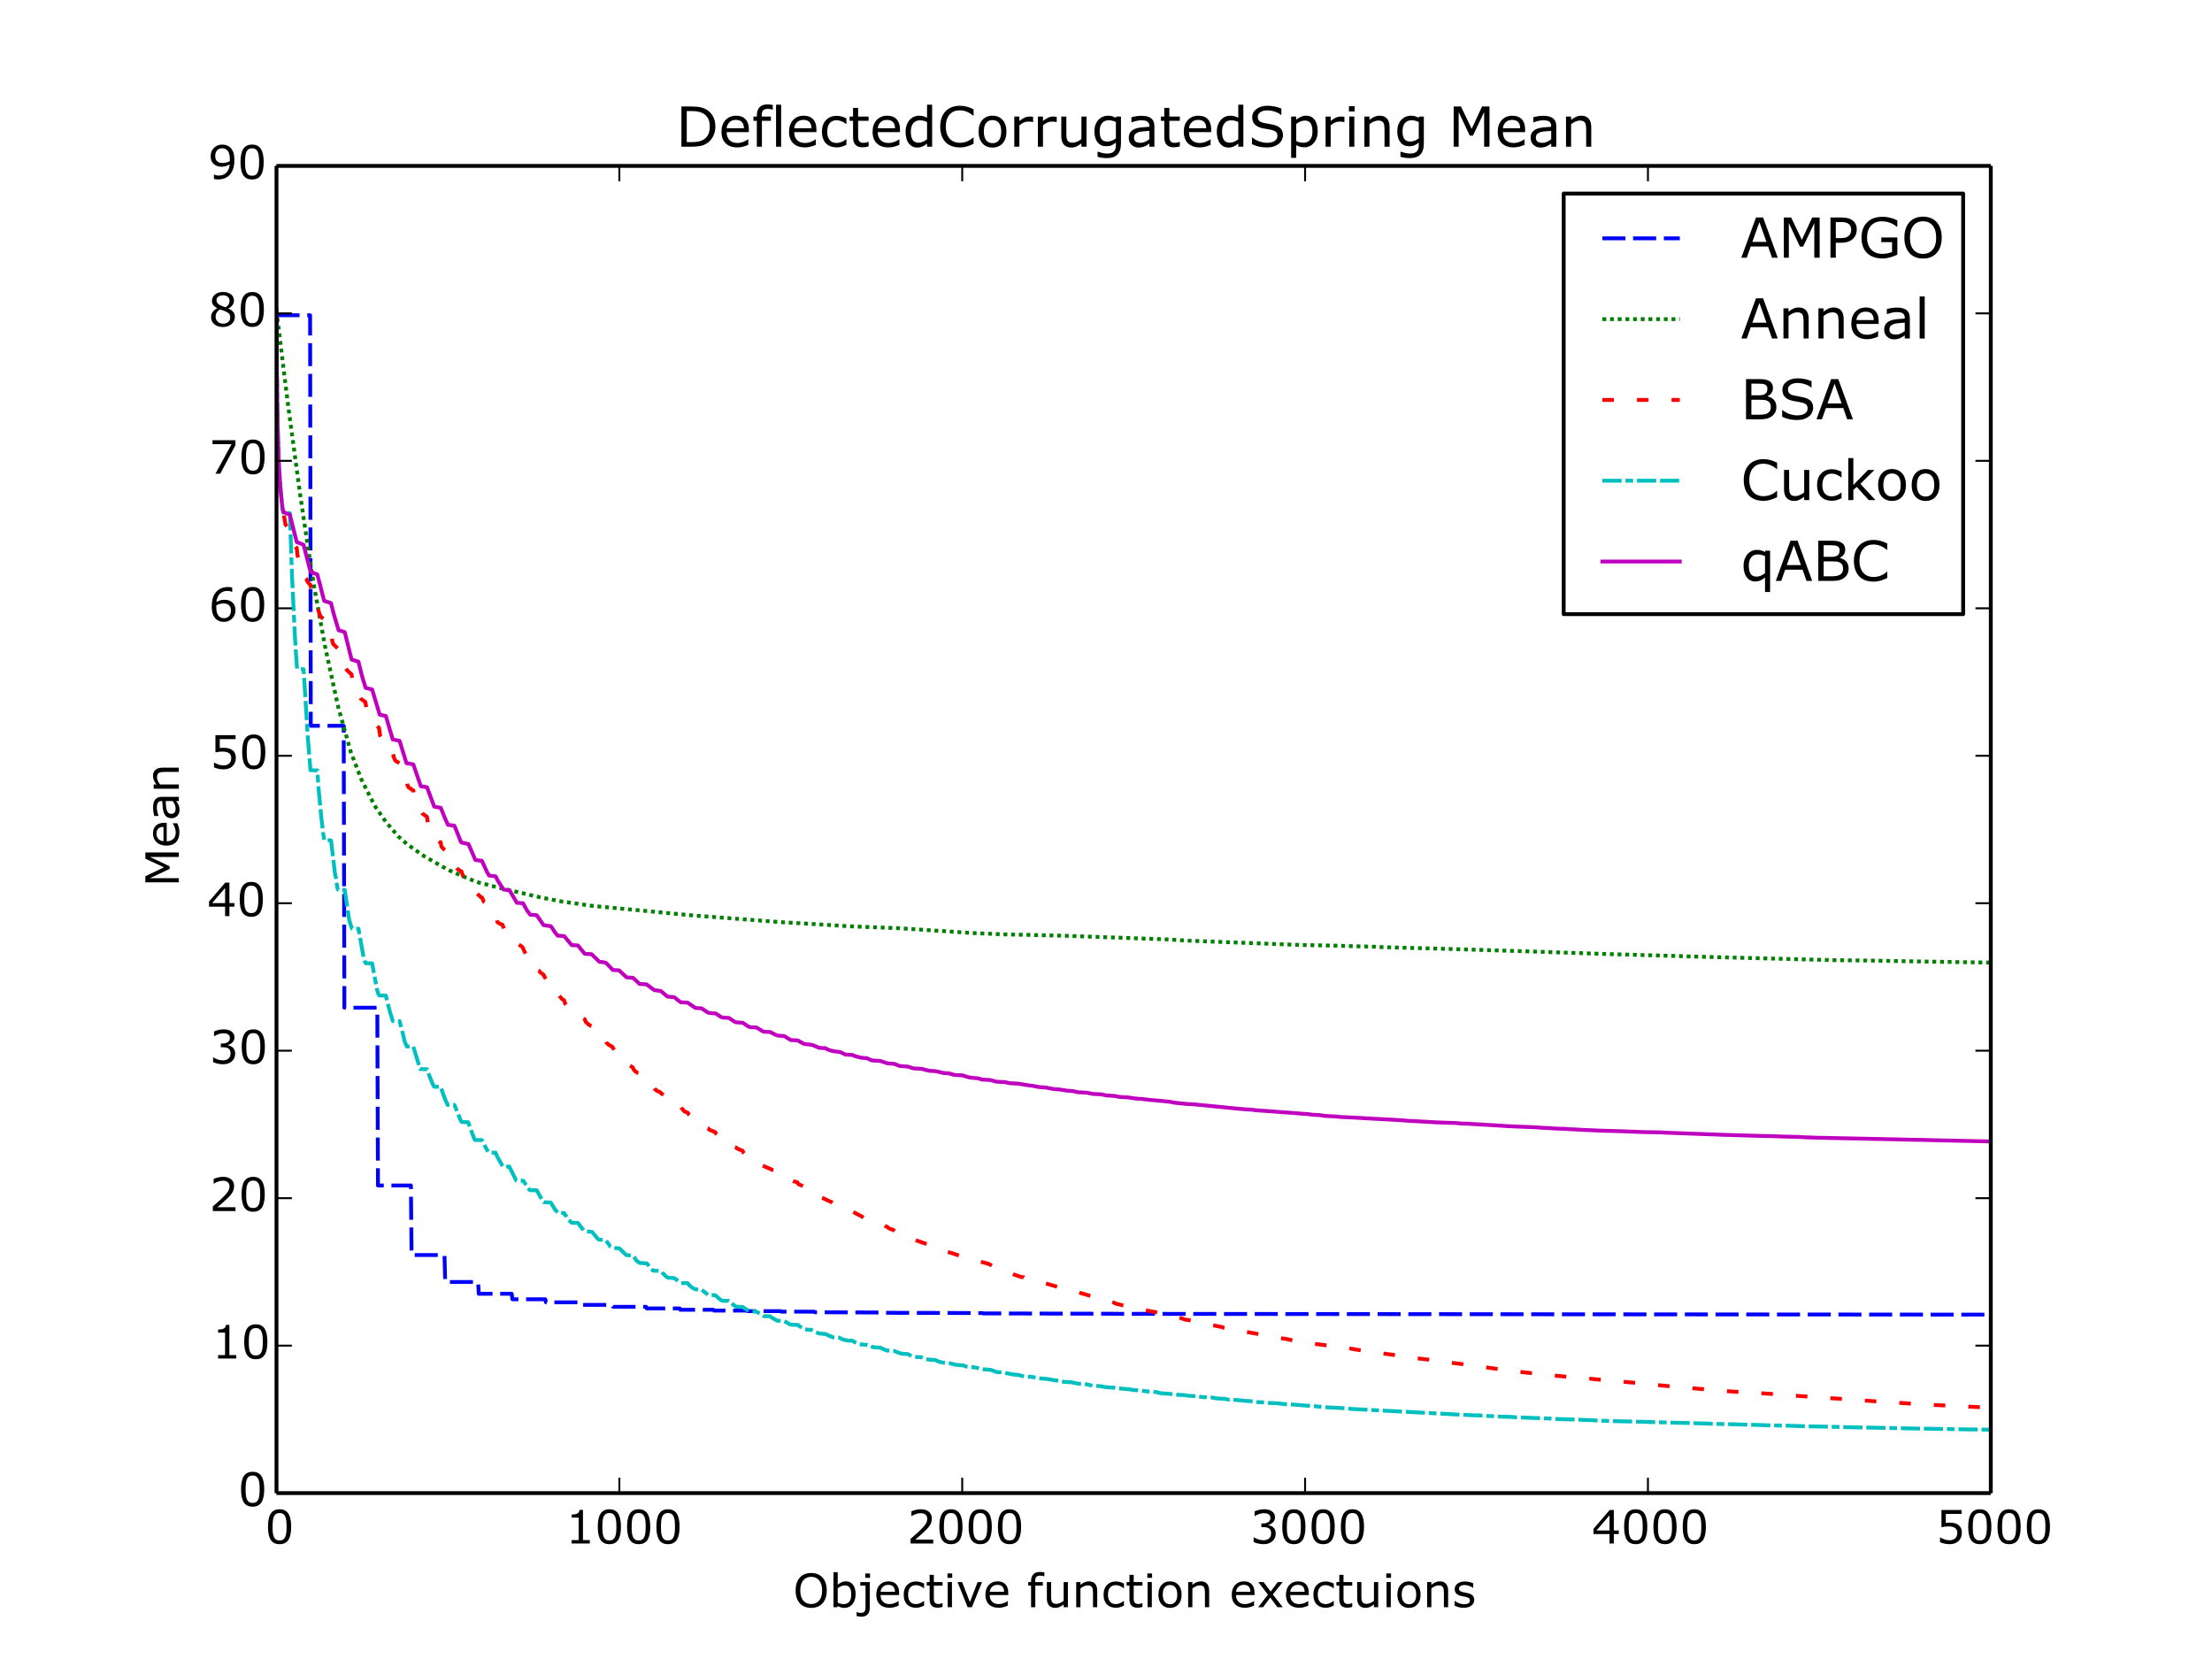 <?xml version="1.0" encoding="utf-8" standalone="no"?>
<!DOCTYPE svg PUBLIC "-//W3C//DTD SVG 1.1//EN"
  "http://www.w3.org/Graphics/SVG/1.1/DTD/svg11.dtd">
<!-- Created with matplotlib (http://matplotlib.org/) -->
<svg height="432pt" version="1.1" viewBox="0 0 576 432" width="576pt" xmlns="http://www.w3.org/2000/svg" xmlns:xlink="http://www.w3.org/1999/xlink">
 <defs>
  <style type="text/css">
*{stroke-linecap:butt;stroke-linejoin:round;}
  </style>
 </defs>
 <g id="figure_1">
  <g id="patch_1">
   <path d="
M0 432
L576 432
L576 0
L0 0
z
" style="fill:#ffffff;"/>
  </g>
  <g id="axes_1">
   <g id="patch_2">
    <path d="
M72 388.8
L518.4 388.8
L518.4 43.2
L72 43.2
z
" style="fill:#ffffff;"/>
   </g>
   <g id="line2d_1">
    <path clip-path="url(#p7ff5b81e1d)" d="
M72 82.094
L80.749 82.094
L80.928 188.992
L89.499 188.992
L89.677 262.397
L98.248 262.397
L98.427 308.701
L106.998 308.701
L107.176 326.812
L115.747 326.812
L115.926 333.826
L124.497 333.826
L124.675 336.903
L133.246 336.903
L133.425 338.331
L141.996 338.331
L142.174 339.123
L150.745 339.123
L150.924 339.791
L159.494 339.791
L159.673 340.297
L168.244 340.297
L168.422 340.714
L176.993 340.714
L177.172 341.066
L185.743 341.066
L185.921 341.272
L194.492 341.272
L194.671 341.42
L203.242 341.42
L203.42 341.557
L211.991 341.557
L212.17 341.705
L229.49 341.78
L229.847 341.843
L255.828 341.92
L256.006 342.005
L290.825 342.102
L291.54 342.117
L395.819 342.224
L398.14 342.231
L518.311 342.328
L518.311 342.328" style="fill:none;stroke:#0000ff;stroke-dasharray:6,2;stroke-dashoffset:0.0;"/>
   </g>
   <g id="line2d_2">
    <path clip-path="url(#p7ff5b81e1d)" d="
M72 80.861
L72.446 84.603
L73.964 97.029
L75.125 106.339
L76.732 118.212
L78.16 128.792
L80.124 142.046
L80.839 146.732
L81.821 152.834
L84.588 168.052
L88.07 184.129
L91.374 195.905
L94.052 202.855
L97.534 209.768
L100.48 214.015
L103.694 217.783
L106.016 219.834
L109.676 222.42
L110.569 223.029
L111.551 223.603
L112.087 223.884
L114.319 225.165
L115.212 225.684
L115.747 225.945
L116.194 226.181
L117.086 226.673
L121.64 228.663
L122.265 228.907
L123.515 229.43
L124.14 229.63
L125.032 229.926
L126.729 230.316
L127.621 230.59
L128.871 230.892
L129.318 231.013
L134.853 232.302
L136.639 232.716
L137.889 233.016
L140.924 233.719
L146.638 234.813
L147.977 234.989
L148.692 235.091
L150.566 235.349
L152.977 235.718
L154.405 235.903
L181.368 238.469
L183.689 238.608
L184.404 238.686
L187.439 238.905
L203.509 240.14
L205.741 240.26
L213.152 240.695
L219.58 241.106
L223.062 241.281
L233.686 241.691
L235.293 241.788
L238.686 242.003
L239.221 242.036
L244.043 242.365
L246.007 242.478
L252.792 242.935
L260.559 243.274
L261.184 243.312
L267.523 243.432
L269.309 243.484
L276.451 243.647
L278.237 243.707
L303.949 244.617
L308.413 244.897
L309.931 244.969
L335.197 245.94
L338.858 246.074
L340.644 246.107
L346.268 246.215
L348.232 246.258
L351.536 246.365
L353.5 246.416
L357.875 246.526
L359.839 246.625
L363.588 246.728
L364.303 246.764
L371.892 246.951
L383.052 247.27
L383.855 247.303
L396.622 247.697
L398.943 247.774
L409.568 248.126
L411.443 248.188
L415.014 248.312
L417.156 248.388
L438.584 249.002
L440.101 249.063
L477.51 250.021
L486.795 250.129
L488.402 250.153
L499.205 250.352
L500.544 250.374
L509.026 250.506
L510.454 250.538
L518.311 250.654
L518.311 250.654" style="fill:none;stroke:#008000;stroke-dasharray:1,1;stroke-dashoffset:0.0;"/>
   </g>
   <g id="line2d_3">
    <path clip-path="url(#p7ff5b81e1d)" d="
M72 80.311
L72.089 96.798
L72.268 110.793
L72.625 121.766
L73.071 128.372
L73.518 131.689
L74.321 136.54
L75.035 137.52
L75.214 137.631
L75.482 137.863
L75.75 140.013
L76.018 140.998
L77 142.529
L77.267 142.631
L77.446 144.5
L77.714 145.603
L78.696 147.109
L79.053 147.36
L79.321 149.95
L79.589 150.571
L79.767 150.73
L80.035 151.434
L80.66 152.171
L80.839 152.303
L81.196 154.106
L81.642 155.058
L82.089 155.455
L82.624 155.8
L82.892 158.807
L83.249 160.098
L83.696 160.733
L84.41 161.243
L84.678 162.805
L84.946 163.499
L85.749 164.672
L86.195 164.822
L86.553 167.101
L86.82 167.761
L87.624 168.546
L87.892 168.789
L87.981 168.886
L88.427 171.016
L89.142 171.769
L89.32 171.922
L89.767 172.285
L90.035 173.94
L90.302 174.409
L90.659 174.812
L91.552 175.611
L91.82 177.671
L91.999 178.377
L93.338 179.484
L93.606 181.248
L93.963 181.945
L94.409 182.289
L94.588 182.428
L95.124 182.772
L95.391 184.263
L95.838 185.034
L96.373 185.511
L96.731 185.71
L96.909 185.799
L97.177 187.415
L97.713 188.338
L98.159 189.056
L98.427 189.305
L98.695 189.498
L98.963 191.506
L99.23 192.021
L100.123 192.719
L100.48 192.916
L100.837 194.519
L101.373 195.045
L101.462 195.058
L101.82 195.448
L102.266 195.688
L102.534 197.171
L102.802 197.797
L103.069 198.156
L103.605 198.52
L103.784 198.548
L104.052 198.713
L104.319 200.82
L105.212 202.398
L105.837 202.88
L106.105 204.437
L106.284 204.826
L106.462 205.065
L106.819 205.297
L107.087 205.512
L107.266 205.597
L107.623 205.807
L107.98 207.828
L108.248 208.439
L109.408 209.776
L109.587 210.687
L109.676 210.868
L109.944 211.766
L110.212 211.985
L110.837 212.461
L111.105 212.63
L111.194 212.749
L111.462 214.56
L111.819 215.242
L111.997 215.479
L112.176 215.821
L112.98 216.357
L113.337 218.112
L113.515 218.423
L113.694 218.569
L114.408 219.206
L114.765 219.342
L114.944 220.449
L115.479 221.045
L116.015 221.408
L116.551 221.639
L116.819 223.38
L116.997 223.593
L117.533 224.345
L117.801 224.523
L118.336 224.872
L118.604 225.663
L119.051 226.188
L119.497 226.567
L119.765 226.722
L120.122 226.885
L120.658 228.27
L121.64 228.85
L121.908 228.974
L121.997 229.158
L122.175 229.803
L123.157 231.102
L123.425 231.214
L123.782 231.562
L124.05 232.414
L124.497 232.936
L124.764 233.193
L125.211 233.607
L125.479 233.688
L126.014 234.835
L126.639 235.268
L126.818 235.448
L127.264 235.682
L127.621 236.984
L128.157 237.818
L128.425 237.989
L128.693 238.291
L129.05 238.5
L129.496 240.019
L129.675 240.225
L129.943 240.415
L130.3 240.592
L130.746 240.769
L130.836 240.781
L131.282 241.939
L131.728 242.434
L131.818 242.446
L132.085 242.701
L132.621 242.939
L133.068 243.835
L133.335 244.136
L133.782 244.46
L134.407 244.684
L134.675 245.347
L135.121 245.961
L136.014 246.586
L136.282 247.091
L136.549 247.765
L136.907 248.333
L137.264 248.746
L137.532 248.866
L137.889 249.048
L137.978 249.06
L138.156 249.966
L138.603 250.569
L138.781 250.677
L139.228 250.884
L139.585 251.046
L139.764 251.089
L140.031 252.351
L140.21 252.661
L140.388 252.774
L140.656 253.174
L141.549 253.829
L141.817 254.416
L142.263 255.083
L142.353 255.095
L142.799 255.622
L143.335 255.966
L143.603 257.058
L143.87 257.347
L144.138 257.522
L144.585 257.878
L144.942 258.002
L145.12 258.108
L145.299 258.886
L146.281 260.08
L146.906 260.48
L147.174 261.384
L147.263 261.411
L147.442 261.615
L147.709 261.76
L148.424 262.263
L148.692 262.358
L149.049 263.125
L150.299 263.924
L150.477 264.027
L150.745 264.565
L150.924 264.764
L151.638 265.154
L152.263 265.401
L152.531 266.098
L153.334 266.837
L153.513 266.918
L153.78 267.102
L154.048 267.188
L154.405 268.325
L154.763 268.827
L156.012 269.575
L156.28 269.935
L156.816 270.402
L157.53 270.614
L157.62 270.65
L157.887 271.434
L158.334 271.933
L158.78 272.184
L159.137 272.421
L159.405 272.526
L160.119 273.723
L160.566 274.126
L160.834 274.309
L161.101 274.396
L161.191 274.465
L161.459 275.107
L162.708 276.112
L162.976 276.229
L163.423 276.779
L164.048 277.506
L164.762 277.935
L165.03 278.509
L165.298 278.886
L165.833 279.233
L166.101 279.445
L166.369 279.552
L166.637 279.794
L166.815 280.269
L166.905 280.316
L167.172 280.766
L168.422 281.383
L168.69 281.735
L168.869 281.953
L169.137 282.211
L169.404 282.648
L169.762 282.799
L170.119 282.974
L170.565 283.667
L170.744 283.723
L171.012 284.027
L171.994 284.446
L172.261 284.825
L172.619 284.974
L172.886 285.112
L173.422 285.374
L173.69 285.509
L173.958 286.136
L174.315 286.375
L174.851 286.678
L175.476 286.824
L175.833 287.426
L176.279 287.649
L177.261 288.05
L177.529 288.598
L178.243 289.44
L179.047 289.712
L179.404 290.273
L179.672 290.548
L180.207 290.933
L180.832 291.147
L181.636 292.07
L181.993 292.31
L182.35 292.4
L182.707 292.641
L183.243 293.244
L183.779 293.43
L184.136 293.708
L184.404 293.803
L184.671 294.153
L185.118 294.349
L186.189 294.766
L186.368 295.096
L186.814 295.438
L187.171 295.609
L187.35 295.702
L187.618 295.816
L188.153 296.17
L188.421 296.696
L188.689 296.843
L189.76 297.381
L190.028 298.001
L190.832 298.599
L191.635 298.817
L192.171 299.189
L193.332 299.627
L193.51 300.012
L193.956 300.453
L194.939 301.036
L195.117 301.081
L195.564 301.875
L196.099 302.225
L196.903 302.457
L197.349 302.903
L199.135 303.762
L199.938 304.116
L200.563 304.343
L201.188 304.7
L202.349 305.06
L202.617 305.424
L204.134 306.161
L205.027 306.791
L205.831 306.94
L206.099 307.218
L206.277 307.46
L206.545 307.583
L207.616 307.85
L207.884 308.314
L208.331 308.554
L208.956 308.787
L209.223 308.929
L209.402 308.968
L209.58 309.22
L210.563 309.748
L211.188 309.931
L211.545 310.391
L212.616 310.897
L213.152 311.389
L213.42 311.665
L214.223 311.947
L214.848 312.26
L215.652 312.648
L216.723 313.123
L217.348 313.509
L218.151 313.699
L218.419 313.847
L218.776 314.144
L219.58 314.561
L220.74 315.006
L221.098 315.138
L221.633 315.33
L224.401 316.757
L224.847 317.082
L225.472 317.233
L225.74 317.478
L227.079 317.945
L227.347 318.022
L227.972 318.348
L229.044 318.575
L229.936 319.081
L230.293 319.138
L230.651 319.34
L231.008 319.438
L231.276 319.723
L231.543 319.865
L231.9 320.043
L232.347 320.147
L232.793 320.399
L233.15 320.718
L234.668 321.388
L234.847 321.538
L235.829 321.905
L237.079 322.45
L240.561 323.699
L241.007 323.821
L241.364 323.907
L241.811 324.148
L242.078 324.369
L242.882 324.485
L243.239 324.633
L243.418 324.731
L243.775 324.996
L245.203 325.407
L246.185 325.882
L247.078 326.085
L247.435 326.191
L250.828 327.283
L251.096 327.401
L257.435 329.109
L257.702 329.25
L258.417 329.629
L259.488 330.001
L259.756 330.278
L260.47 330.537
L261.274 330.728
L261.631 330.947
L262.166 331.103
L262.97 331.329
L263.863 331.782
L264.041 331.889
L265.291 332.315
L265.827 332.502
L266.541 332.591
L266.809 332.845
L267.97 333.175
L269.844 333.589
L271.184 333.872
L274.219 334.756
L275.916 335.29
L276.898 335.605
L277.523 335.78
L278.058 335.908
L280.29 336.465
L280.826 336.541
L281.094 336.623
L286.629 338.242
L287.076 338.441
L287.968 338.568
L288.325 338.792
L289.932 339.156
L290.557 339.452
L292.343 339.908
L292.879 340.008
L293.682 340.164
L294.218 340.277
L295.379 340.579
L299.843 341.497
L300.646 341.607
L301.092 341.749
L302.253 341.985
L302.61 342.072
L304.217 342.459
L304.485 342.624
L306.539 343.089
L307.61 343.268
L308.592 343.628
L309.574 343.756
L318.413 345.627
L318.77 345.814
L319.931 345.988
L320.823 346.232
L322.52 346.519
L323.412 346.642
L324.395 346.817
L324.841 346.887
L325.466 346.994
L328.769 347.576
L329.573 347.724
L331.626 348.113
L332.519 348.229
L332.876 348.343
L333.144 348.425
L334.662 348.617
L336.626 349.019
L337.251 349.106
L338.144 349.235
L338.858 349.38
L340.019 349.556
L340.376 349.657
L341.804 349.872
L350.554 350.975
L354.125 351.59
L355.91 351.796
L356.535 351.931
L358.589 352.201
L359.214 352.278
L359.749 352.389
L364.749 353.072
L365.106 353.193
L367.338 353.503
L371.981 354.051
L372.516 354.18
L382.248 355.397
L383.052 355.54
L384.748 355.775
L385.194 355.817
L392.426 356.819
L397.068 357.385
L399.747 357.652
L402.425 357.955
L404.032 358.125
L408.853 358.583
L409.925 358.696
L410.46 358.742
L411.889 358.834
L412.425 358.873
L414.032 359.001
L414.657 359.077
L419.299 359.535
L420.638 359.636
L421.263 359.674
L426.263 360.127
L430.191 360.556
L432.423 360.743
L437.959 361.299
L438.494 361.371
L440.459 361.472
L441.262 361.545
L443.494 361.73
L448.494 362.13
L449.744 362.252
L450.279 362.299
L454.118 362.542
L455.547 362.642
L457.511 362.755
L459.297 362.839
L461.439 362.981
L463.136 363.118
L474.385 363.938
L476.081 364.035
L476.885 364.101
L479.117 364.226
L479.563 364.297
L482.42 364.523
L482.956 364.586
L486.17 364.737
L487.152 364.808
L489.027 364.97
L495.187 365.341
L496.794 365.449
L501.169 365.735
L508.49 366.079
L509.204 366.116
L515.364 366.418
L516.079 366.442
L518.311 366.526
L518.311 366.526" style="fill:none;stroke:#ff0000;stroke-dasharray:3,6;stroke-dashoffset:0.0;"/>
   </g>
   <g id="line2d_4">
    <path clip-path="url(#p7ff5b81e1d)" d="
M72 80.785
L72.089 96.859
L72.268 109.21
L72.625 120.786
L73.071 127.584
L73.607 132.707
L73.786 133.505
L75.482 133.63
L76.018 149.477
L76.732 164.453
L77 169.282
L77.357 174.13
L77.982 174.194
L79.053 174.272
L80.124 191.573
L80.839 200.551
L82.624 200.625
L82.981 205.665
L83.696 213.131
L84.142 216.89
L84.41 218.741
L85.303 218.784
L86.195 218.832
L87.267 227.778
L87.445 228.398
L87.803 230.964
L87.981 231.658
L89.767 231.726
L90.927 239.567
L91.106 240.115
L91.284 240.826
L91.374 240.993
L91.642 241.783
L93.338 241.829
L94.677 249.293
L95.034 250.448
L95.213 250.812
L96.909 250.859
L98.159 257.594
L98.516 258.786
L98.784 259.226
L100.48 259.259
L100.837 260.853
L101.73 264.117
L101.909 264.592
L102.266 265.864
L104.052 265.91
L105.034 269.66
L105.301 270.938
L105.748 272.098
L105.926 272.503
L107.623 272.534
L109.408 278.375
L110.658 278.415
L111.194 278.418
L111.372 279.016
L112.533 281.957
L112.712 282.358
L113.069 282.976
L114.765 283.007
L115.569 285.366
L116.194 286.904
L116.551 287.715
L118.336 287.722
L119.497 290.593
L119.765 291.257
L119.943 291.763
L120.3 292.183
L121.908 292.224
L123.515 296.599
L123.693 296.855
L125.479 296.877
L126.282 298.447
L126.818 299.409
L127.175 299.98
L127.354 300.112
L129.05 300.152
L129.496 301.196
L130.925 303.757
L132.621 303.784
L134.407 307.365
L136.282 307.469
L136.907 308.439
L137.353 309.102
L137.889 309.85
L138.067 309.926
L139.764 309.953
L140.746 311.709
L141.638 313.052
L143.424 313.15
L143.96 314.037
L144.138 314.281
L144.495 314.913
L145.299 315.848
L146.906 315.871
L147.174 316.417
L147.531 316.785
L147.977 317.543
L148.87 318.406
L150.477 318.436
L151.191 319.379
L151.459 319.695
L151.995 320.4
L152.62 320.649
L154.138 320.759
L155.298 322.133
L155.655 322.587
L155.923 322.784
L157.709 322.939
L158.244 323.654
L158.512 323.953
L158.869 324.536
L159.584 324.953
L161.28 325.056
L163.066 326.826
L164.851 326.953
L165.833 328.365
L166.458 328.789
L166.637 328.878
L168.422 328.984
L168.869 329.532
L169.404 330.284
L169.762 330.59
L170.119 330.891
L171.458 330.92
L171.994 331.026
L172.351 331.27
L172.708 331.693
L172.976 331.895
L173.154 332.062
L173.333 332.336
L173.958 332.716
L175.565 332.811
L177.35 334.103
L179.047 334.124
L179.582 334.768
L180.207 335.268
L181.011 335.727
L182.707 335.842
L183.243 336.275
L184.225 337.036
L184.493 337.22
L186.278 337.285
L187.439 338.336
L187.707 338.499
L188.064 338.713
L189.76 338.736
L190.117 339.146
L191.635 340.243
L193.421 340.351
L194.314 340.952
L194.581 341.128
L195.296 341.453
L196.992 341.547
L198.242 342.325
L198.867 342.72
L200.474 342.745
L200.831 343.034
L201.902 343.635
L202.349 343.905
L204.134 343.968
L205.831 344.927
L207.795 345.016
L208.241 345.391
L209.58 346.188
L211.277 346.291
L211.723 346.586
L213.33 347.231
L215.027 347.388
L215.652 347.73
L216.901 348.232
L218.508 348.312
L219.58 348.839
L220.83 349.085
L221.99 349.122
L222.437 349.404
L222.883 349.647
L223.687 350.039
L225.829 350.225
L226.276 350.467
L227.436 350.811
L229.222 350.931
L230.115 351.342
L230.472 351.494
L230.918 351.665
L232.793 351.779
L233.865 352.197
L234.757 352.487
L236.454 352.612
L236.989 352.916
L237.525 353.176
L238.239 353.349
L239.846 353.411
L240.382 353.648
L241.186 353.913
L242.078 354.058
L243.507 354.143
L244.668 354.649
L245.828 354.852
L247.167 354.956
L248.953 355.4
L250.917 355.569
L251.364 355.766
L251.721 355.872
L253.685 356.064
L254.488 356.196
L256.095 356.565
L257.97 356.702
L259.488 357.276
L261.363 357.36
L261.899 357.53
L263.773 357.906
L265.113 358.022
L265.738 358.177
L266.273 358.326
L266.898 358.415
L268.862 358.562
L270.38 358.911
L272.344 359.041
L274.844 359.445
L275.826 359.539
L277.076 359.834
L278.058 359.874
L279.219 359.963
L279.576 360.065
L280.29 360.22
L281.183 360.346
L283.147 360.496
L283.861 360.706
L284.486 360.841
L286.54 360.951
L287.343 361.122
L288.325 361.245
L290.111 361.357
L290.736 361.47
L294.307 361.798
L295.111 361.961
L297.164 362.071
L298.236 362.276
L299.932 362.393
L301.092 362.503
L301.807 362.683
L302.342 362.813
L304.485 362.931
L305.824 363.172
L308.324 363.278
L309.485 363.454
L311.806 363.588
L313.145 363.805
L315.467 363.896
L316.806 364.141
L318.859 364.26
L319.931 364.468
L320.913 364.495
L322.609 364.604
L324.216 364.78
L326.269 364.894
L327.341 365.098
L329.573 365.211
L330.466 365.335
L332.162 365.39
L333.233 365.485
L334.394 365.633
L336.983 365.754
L338.947 365.929
L340.554 366.046
L342.697 366.211
L344.036 366.335
L345.643 366.473
L347.964 366.585
L350.911 366.756
L351.804 366.876
L371.088 367.895
L373.052 367.998
L374.213 368.059
L380.284 368.386
L381.891 368.455
L384.123 368.559
L385.551 368.582
L387.337 368.707
L388.587 368.764
L391.265 368.915
L393.229 368.941
L394.747 369.061
L403.497 369.382
L405.104 369.479
L406.086 369.537
L411.175 369.669
L412.157 369.748
L414.389 369.8
L416.174 369.922
L420.549 370.066
L425.549 370.178
L432.602 370.371
L437.334 370.504
L439.566 370.542
L443.316 370.654
L445.637 370.749
L450.726 370.86
L452.958 370.935
L458.136 371.063
L459.564 371.132
L465.368 371.243
L470.1 371.4
L476.617 371.523
L480.902 371.641
L490.991 371.822
L491.973 371.849
L498.58 371.98
L502.419 372.039
L512.775 372.221
L514.561 372.235
L518.311 372.279
L518.311 372.279" style="fill:none;stroke:#00bfbf;stroke-dasharray:5,1,2,1,5,1;stroke-dashoffset:0.0;"/>
   </g>
   <g id="line2d_5">
    <path clip-path="url(#p7ff5b81e1d)" d="
M72 81.859
L72.089 97.044
L72.268 110.392
L72.625 121.442
L73.071 127.917
L73.518 132.065
L73.786 133.322
L74.768 133.732
L75.482 134.056
L77.267 141.154
L78.428 141.597
L79.053 141.87
L80.571 147.803
L80.928 148.948
L82.624 149.571
L83.606 153.339
L84.41 156.466
L85.838 156.91
L86.195 157.089
L86.91 159.891
L88.16 164.1
L89.767 164.596
L91.552 171.747
L93.338 172.295
L93.874 174.466
L94.32 176.222
L95.213 179.119
L96.016 179.332
L96.82 179.519
L96.909 179.546
L98.873 186.091
L100.48 186.456
L102.266 192.546
L104.052 192.919
L105.837 198.709
L107.623 199.053
L109.587 204.741
L111.194 204.994
L113.069 210.053
L114.765 210.353
L116.104 213.602
L116.64 214.767
L118.336 215.028
L120.033 219.232
L120.211 219.411
L121.997 219.791
L123.782 223.937
L124.943 224.085
L125.479 224.141
L126.818 227.064
L127.354 227.991
L129.05 228.192
L129.675 229.412
L131.103 231.615
L132.71 231.878
L134.585 235.076
L136.192 235.211
L137.264 237.112
L138.067 238.192
L139.317 238.285
L139.764 238.311
L140.656 239.608
L141.549 240.912
L143.424 241.182
L143.781 241.66
L144.495 242.76
L145.21 243.646
L146.906 243.752
L148.87 246.108
L150.477 246.19
L152.263 248.37
L154.048 248.476
L156.102 250.466
L156.905 250.524
L157.798 250.711
L159.584 252.59
L161.191 252.675
L163.155 254.493
L164.851 254.637
L166.548 256.22
L168.333 256.322
L170.387 257.83
L172.083 258.06
L173.779 259.507
L175.565 259.657
L176.458 260.391
L177.261 260.992
L179.047 261.093
L181.1 262.475
L182.707 262.576
L183.421 263.059
L184.225 263.608
L184.582 263.756
L186.368 263.916
L187.796 264.846
L188.332 264.981
L189.85 265.075
L190.653 265.651
L191.457 266.145
L191.724 266.21
L193.421 266.324
L194.939 267.346
L195.474 267.48
L196.992 267.554
L198.778 268.642
L200.563 268.727
L201.813 269.409
L202.527 269.66
L204.224 269.802
L205.92 270.83
L207.706 270.921
L209.313 271.813
L209.58 271.862
L211.455 272.076
L213.33 272.86
L214.848 272.932
L215.919 273.45
L217.08 273.741
L218.776 273.943
L220.026 274.571
L220.383 274.616
L221.99 274.713
L222.615 275.006
L224.312 275.445
L225.74 275.55
L226.276 275.817
L227.079 276.14
L228.151 276.197
L229.222 276.276
L231.186 276.911
L232.793 276.998
L234.311 277.599
L235.025 277.633
L236.364 277.73
L237.882 278.207
L238.418 278.238
L240.025 278.335
L241.989 278.832
L243.685 278.933
L245.56 279.389
L247.167 279.517
L248.507 279.911
L249.132 279.944
L250.739 280.039
L251.631 280.352
L252.613 280.593
L254.667 280.791
L255.738 281.122
L256.363 281.143
L257.881 281.249
L259.488 281.675
L261.631 281.78
L262.97 282.072
L265.113 282.174
L267.523 282.58
L268.862 282.731
L270.648 283.08
L272.255 283.183
L274.398 283.586
L275.826 283.691
L277.969 284.024
L279.397 284.114
L280.737 284.431
L281.54 284.454
L283.058 284.541
L284.576 284.862
L286.629 284.951
L288.236 285.266
L290.2 285.374
L291.629 285.651
L293.682 285.759
L295.736 286.059
L297.432 286.18
L299.664 286.433
L300.914 286.537
L303.682 286.794
L304.485 286.886
L306.092 287.171
L309.128 287.485
L310.467 287.533
L311.717 287.649
L323.145 288.778
L324.395 288.872
L326.091 288.97
L326.894 289.095
L337.162 289.846
L338.679 289.98
L340.554 290.106
L341.804 290.276
L343.679 290.377
L345.108 290.596
L347.429 290.693
L349.125 290.858
L351.446 290.964
L353.321 291.059
L355.018 291.165
L364.124 291.66
L365.731 291.771
L366.892 291.873
L369.124 291.977
L373.945 292.259
L376.891 292.366
L378.945 292.42
L380.73 292.58
L381.891 292.59
L383.676 292.711
L385.284 292.797
L387.158 292.906
L389.033 293.016
L390.64 293.12
L392.426 293.233
L394.658 293.341
L400.104 293.555
L401.443 293.665
L403.586 293.773
L405.282 293.881
L407.425 293.942
L408.764 294.05
L410.014 294.093
L412.692 294.247
L413.942 294.289
L416.085 294.391
L417.335 294.436
L422.424 294.578
L427.424 294.777
L432.78 294.885
L433.673 294.945
L440.994 295.22
L445.637 295.388
L448.583 295.499
L457.154 295.754
L461.707 295.862
L464.207 295.952
L468.403 296.055
L470.189 296.156
L473.403 296.266
L474.921 296.289
L479.831 296.398
L493.044 296.671
L497.598 296.781
L500.633 296.824
L504.651 296.941
L507.597 296.994
L518.311 297.23
L518.311 297.23" style="fill:none;stroke:#bf00bf;stroke-linecap:square;"/>
   </g>
   <g id="matplotlib.axis_1">
    <g id="xtick_1">
     <g id="line2d_6">
      <defs>
       <path d="
M0 0
L0 -4" id="mc7db9fdffb" style="stroke:#000000;stroke-width:0.5;"/>
      </defs>
      <g>
       <use style="stroke:#000000;stroke-width:0.5;" x="72.0" xlink:href="#mc7db9fdffb" y="388.8"/>
      </g>
     </g>
     <g id="line2d_7">
      <defs>
       <path d="
M0 0
L0 4" id="m5a7d422ac3" style="stroke:#000000;stroke-width:0.5;"/>
      </defs>
      <g>
       <use style="stroke:#000000;stroke-width:0.5;" x="72.0" xlink:href="#m5a7d422ac3" y="43.2"/>
      </g>
     </g>
     <g id="text_1">
      <!-- 0 -->
      <defs>
       <path d="
M56.984 36.375
Q56.984 16.797 50.859 7.641
Q44.734 -1.516 31.844 -1.516
Q18.75 -1.516 12.719 7.766
Q6.688 17.047 6.688 36.281
Q6.688 55.672 12.781 64.922
Q18.891 74.172 31.844 74.172
Q44.922 74.172 50.953 64.766
Q56.984 55.375 56.984 36.375
M44.141 14.203
Q45.844 18.172 46.453 23.516
Q47.078 28.859 47.078 36.375
Q47.078 43.797 46.453 49.266
Q45.844 54.734 44.094 58.547
Q42.391 62.312 39.422 64.203
Q36.469 66.109 31.844 66.109
Q27.25 66.109 24.234 64.203
Q21.234 62.312 19.484 58.453
Q17.828 54.828 17.219 49.016
Q16.609 43.219 16.609 36.281
Q16.609 28.656 17.141 23.531
Q17.672 18.406 19.438 14.359
Q21.047 10.547 24 8.547
Q26.953 6.547 31.844 6.547
Q36.422 6.547 39.453 8.453
Q42.484 10.359 44.141 14.203" id="Verdana-30"/>
      </defs>
      <g transform="translate(68.982 401.918)scale(0.12 -0.12)">
       <use xlink:href="#Verdana-30"/>
      </g>
     </g>
    </g>
    <g id="xtick_2">
     <g id="line2d_8">
      <g>
       <use style="stroke:#000000;stroke-width:0.5;" x="161.28" xlink:href="#mc7db9fdffb" y="388.8"/>
      </g>
     </g>
     <g id="line2d_9">
      <g>
       <use style="stroke:#000000;stroke-width:0.5;" x="161.28" xlink:href="#m5a7d422ac3" y="43.2"/>
      </g>
     </g>
     <g id="text_2">
      <!-- 1000 -->
      <defs>
       <path d="
M52.938 0
L13.578 0
L13.578 7.422
L28.719 7.422
L28.719 56.156
L13.578 56.156
L13.578 62.797
Q16.656 62.797 20.172 63.297
Q23.688 63.812 25.484 64.797
Q27.734 66.016 29.031 67.891
Q30.328 69.781 30.516 72.953
L38.094 72.953
L38.094 7.422
L52.938 7.422
z
" id="Verdana-31"/>
      </defs>
      <g transform="translate(147.232 401.918)scale(0.12 -0.12)">
       <use xlink:href="#Verdana-31"/>
       <use x="63.574" xlink:href="#Verdana-30"/>
       <use x="127.148" xlink:href="#Verdana-30"/>
       <use x="190.723" xlink:href="#Verdana-30"/>
      </g>
     </g>
    </g>
    <g id="xtick_3">
     <g id="line2d_10">
      <g>
       <use style="stroke:#000000;stroke-width:0.5;" x="250.56" xlink:href="#mc7db9fdffb" y="388.8"/>
      </g>
     </g>
     <g id="line2d_11">
      <g>
       <use style="stroke:#000000;stroke-width:0.5;" x="250.56" xlink:href="#m5a7d422ac3" y="43.2"/>
      </g>
     </g>
     <g id="text_3">
      <!-- 2000 -->
      <defs>
       <path d="
M57.078 0
L7.859 0
L7.859 10.203
Q12.984 14.594 18.141 18.984
Q23.297 23.391 27.734 27.734
Q37.109 36.812 40.578 42.156
Q44.047 47.516 44.047 53.719
Q44.047 59.375 40.312 62.562
Q36.578 65.766 29.891 65.766
Q25.438 65.766 20.266 64.203
Q15.094 62.641 10.156 59.422
L9.672 59.422
L9.672 69.672
Q13.141 71.391 18.922 72.797
Q24.703 74.219 30.125 74.219
Q41.312 74.219 47.656 68.812
Q54 63.422 54 54.203
Q54 50.047 52.953 46.453
Q51.906 42.875 49.859 39.656
Q47.953 36.625 45.391 33.688
Q42.828 30.766 39.156 27.203
Q33.938 22.078 28.359 17.266
Q22.797 12.453 17.969 8.344
L57.078 8.344
z
" id="Verdana-32"/>
      </defs>
      <g transform="translate(236.168 401.918)scale(0.12 -0.12)">
       <use xlink:href="#Verdana-32"/>
       <use x="63.574" xlink:href="#Verdana-30"/>
       <use x="127.148" xlink:href="#Verdana-30"/>
       <use x="190.723" xlink:href="#Verdana-30"/>
      </g>
     </g>
    </g>
    <g id="xtick_4">
     <g id="line2d_12">
      <g>
       <use style="stroke:#000000;stroke-width:0.5;" x="339.84" xlink:href="#mc7db9fdffb" y="388.8"/>
      </g>
     </g>
     <g id="line2d_13">
      <g>
       <use style="stroke:#000000;stroke-width:0.5;" x="339.84" xlink:href="#m5a7d422ac3" y="43.2"/>
      </g>
     </g>
     <g id="text_4">
      <!-- 3000 -->
      <defs>
       <path d="
M50.688 35.016
Q53.031 32.906 54.547 29.734
Q56.062 26.562 56.062 21.531
Q56.062 16.547 54.25 12.391
Q52.438 8.25 49.172 5.172
Q45.516 1.766 40.547 0.125
Q35.594 -1.516 29.688 -1.516
Q23.641 -1.516 17.781 -0.062
Q11.922 1.375 8.156 3.078
L8.156 13.281
L8.891 13.281
Q13.031 10.547 18.641 8.734
Q24.266 6.938 29.5 6.938
Q32.562 6.938 36.031 7.953
Q39.5 8.984 41.656 10.984
Q43.891 13.141 44.984 15.719
Q46.094 18.312 46.094 22.266
Q46.094 26.172 44.844 28.734
Q43.609 31.297 41.406 32.766
Q39.203 34.281 36.078 34.844
Q32.953 35.406 29.344 35.406
L24.953 35.406
L24.953 43.5
L28.375 43.5
Q35.797 43.5 40.203 46.594
Q44.625 49.703 44.625 55.672
Q44.625 58.297 43.5 60.266
Q42.391 62.25 40.375 63.531
Q38.281 64.797 35.891 65.281
Q33.5 65.766 30.469 65.766
Q25.828 65.766 20.594 64.109
Q15.375 62.453 10.75 59.422
L10.25 59.422
L10.25 69.625
Q13.719 71.344 19.5 72.781
Q25.297 74.219 30.719 74.219
Q36.031 74.219 40.078 73.234
Q44.141 72.266 47.406 70.125
Q50.922 67.781 52.734 64.453
Q54.547 61.141 54.547 56.688
Q54.547 50.641 50.266 46.125
Q46 41.609 40.188 40.438
L40.188 39.75
Q42.531 39.359 45.547 38.109
Q48.578 36.859 50.688 35.016" id="Verdana-33"/>
      </defs>
      <g transform="translate(325.466 401.918)scale(0.12 -0.12)">
       <use xlink:href="#Verdana-33"/>
       <use x="63.574" xlink:href="#Verdana-30"/>
       <use x="127.148" xlink:href="#Verdana-30"/>
       <use x="190.723" xlink:href="#Verdana-30"/>
      </g>
     </g>
    </g>
    <g id="xtick_5">
     <g id="line2d_14">
      <g>
       <use style="stroke:#000000;stroke-width:0.5;" x="429.12" xlink:href="#mc7db9fdffb" y="388.8"/>
      </g>
     </g>
     <g id="line2d_15">
      <g>
       <use style="stroke:#000000;stroke-width:0.5;" x="429.12" xlink:href="#m5a7d422ac3" y="43.2"/>
      </g>
     </g>
     <g id="text_5">
      <!-- 4000 -->
      <defs>
       <path d="
M58.734 20.453
L47.953 20.453
L47.953 0
L38.578 0
L38.578 20.453
L3.766 20.453
L3.766 31.688
L38.969 72.703
L47.953 72.703
L47.953 28.266
L58.734 28.266
z

M38.578 28.266
L38.578 61.078
L10.406 28.266
z
" id="Verdana-34"/>
      </defs>
      <g transform="translate(414.483 401.918)scale(0.12 -0.12)">
       <use xlink:href="#Verdana-34"/>
       <use x="63.574" xlink:href="#Verdana-30"/>
       <use x="127.148" xlink:href="#Verdana-30"/>
       <use x="190.723" xlink:href="#Verdana-30"/>
      </g>
     </g>
    </g>
    <g id="xtick_6">
     <g id="line2d_16">
      <g>
       <use style="stroke:#000000;stroke-width:0.5;" x="518.4" xlink:href="#mc7db9fdffb" y="388.8"/>
      </g>
     </g>
     <g id="line2d_17">
      <g>
       <use style="stroke:#000000;stroke-width:0.5;" x="518.4" xlink:href="#m5a7d422ac3" y="43.2"/>
      </g>
     </g>
     <g id="text_6">
      <!-- 5000 -->
      <defs>
       <path d="
M56.5 23.094
Q56.5 18.016 54.641 13.375
Q52.781 8.734 49.562 5.562
Q46.047 2.156 41.188 0.312
Q36.328 -1.516 29.938 -1.516
Q23.969 -1.516 18.453 -0.266
Q12.938 0.984 9.125 2.734
L9.125 13.031
L9.812 13.031
Q13.812 10.5 19.188 8.719
Q24.562 6.938 29.734 6.938
Q33.203 6.938 36.453 7.906
Q39.703 8.891 42.234 11.328
Q44.391 13.422 45.484 16.344
Q46.578 19.281 46.578 23.141
Q46.578 26.906 45.281 29.484
Q44 32.078 41.703 33.641
Q39.156 35.5 35.516 36.25
Q31.891 37.016 27.391 37.016
Q23.094 37.016 19.109 36.422
Q15.141 35.844 12.25 35.25
L12.25 72.703
L56 72.703
L56 64.156
L21.688 64.156
L21.688 44.828
Q23.781 45.016 25.969 45.109
Q28.172 45.219 29.781 45.219
Q35.688 45.219 40.125 44.219
Q44.578 43.219 48.297 40.672
Q52.203 37.984 54.344 33.734
Q56.5 29.5 56.5 23.094" id="Verdana-35"/>
      </defs>
      <g transform="translate(504.084 401.918)scale(0.12 -0.12)">
       <use xlink:href="#Verdana-35"/>
       <use x="63.574" xlink:href="#Verdana-30"/>
       <use x="127.148" xlink:href="#Verdana-30"/>
       <use x="190.723" xlink:href="#Verdana-30"/>
      </g>
     </g>
    </g>
    <g id="text_7">
     <!-- Objective function exectuions -->
     <defs>
      <path d="
M57.031 27.688
Q57.031 20.844 55.094 15.375
Q53.172 9.906 49.906 6.203
Q46.438 2.344 42.281 0.406
Q38.141 -1.516 33.156 -1.516
Q28.516 -1.516 25.047 -0.406
Q21.578 0.688 18.219 2.547
L17.625 0
L9.031 0
L9.031 75.984
L18.219 75.984
L18.219 48.828
Q22.078 52 26.422 54.031
Q30.766 56.062 36.188 56.062
Q45.844 56.062 51.438 48.641
Q57.031 41.219 57.031 27.688
M47.562 27.438
Q47.562 37.203 44.328 42.25
Q41.109 47.312 33.938 47.312
Q29.938 47.312 25.828 45.578
Q21.734 43.844 18.219 41.109
L18.219 9.859
Q22.125 8.109 24.922 7.422
Q27.734 6.734 31.297 6.734
Q38.922 6.734 43.234 11.734
Q47.562 16.75 47.562 27.438" id="Verdana-62"/>
      <path d="
M56.203 54.547
L34.125 0
L24.906 0
L2.984 54.547
L12.938 54.547
L29.828 11.141
L46.578 54.547
z
" id="Verdana-76"/>
      <path d="
M56.25 0
L44.672 0
L29.203 20.953
L13.625 0
L2.938 0
L24.219 27.203
L3.125 54.547
L14.703 54.547
L30.078 33.938
L45.516 54.547
L56.25 54.547
L34.812 27.688
z
" id="Verdana-78"/>
      <path d="
M54.688 26.312
L14.5 26.312
Q14.5 21.297 16.016 17.547
Q17.531 13.812 20.172 11.422
Q22.703 9.078 26.188 7.906
Q29.688 6.734 33.891 6.734
Q39.453 6.734 45.094 8.953
Q50.734 11.188 53.125 13.328
L53.609 13.328
L53.609 3.328
Q48.969 1.375 44.141 0.047
Q39.312 -1.266 33.984 -1.266
Q20.406 -1.266 12.781 6.078
Q5.172 13.422 5.172 26.953
Q5.172 40.328 12.469 48.188
Q19.781 56.062 31.688 56.062
Q42.719 56.062 48.703 49.609
Q54.688 43.172 54.688 31.297
z

M45.75 33.344
Q45.703 40.578 42.109 44.531
Q38.531 48.484 31.203 48.484
Q23.828 48.484 19.453 44.141
Q15.094 39.797 14.5 33.344
z
" id="Verdana-65"/>
      <path d="
M49.359 3.422
Q44.781 1.219 40.656 0
Q36.531 -1.219 31.891 -1.219
Q25.984 -1.219 21.047 0.516
Q16.109 2.25 12.594 5.766
Q9.031 9.281 7.078 14.641
Q5.125 20.016 5.125 27.203
Q5.125 40.578 12.469 48.188
Q19.828 55.812 31.891 55.812
Q36.578 55.812 41.094 54.484
Q45.609 53.172 49.359 51.266
L49.359 41.062
L48.875 41.062
Q44.672 44.344 40.203 46.094
Q35.75 47.859 31.5 47.859
Q23.688 47.859 19.172 42.609
Q14.656 37.359 14.656 27.203
Q14.656 17.328 19.062 12.031
Q23.484 6.734 31.5 6.734
Q34.281 6.734 37.156 7.469
Q40.047 8.203 42.328 9.375
Q44.344 10.406 46.094 11.547
Q47.859 12.703 48.875 13.531
L49.359 13.531
z
" id="Verdana-63"/>
      <path d="
M26.031 63.672
L15.672 63.672
L15.672 73.188
L26.031 73.188
z

M25.438 -1.312
Q25.438 -10.891 20.547 -15.766
Q15.672 -20.656 7.469 -20.656
Q5.516 -20.656 2.312 -20.266
Q-0.875 -19.875 -3.031 -19.281
L-3.031 -10.547
L-2.547 -10.547
Q-1.172 -11.078 1.141 -11.766
Q3.469 -12.453 5.672 -12.453
Q9.188 -12.453 11.328 -11.469
Q13.484 -10.5 14.547 -8.547
Q15.625 -6.594 15.938 -3.828
Q16.266 -1.078 16.266 2.875
L16.266 46.828
L4.891 46.828
L4.891 54.547
L25.438 54.547
z
" id="Verdana-6a"/>
      <path d="
M18.891 63.672
L8.547 63.672
L8.547 73.188
L18.891 73.188
z

M18.312 0
L9.125 0
L9.125 54.547
L18.312 54.547
z
" id="Verdana-69"/>
      <path d="
M54.641 0
L45.453 0
L45.453 31.062
Q45.453 34.812 45.016 38.109
Q44.578 41.406 43.406 43.266
Q42.188 45.312 39.891 46.312
Q37.594 47.312 33.938 47.312
Q30.172 47.312 26.062 45.453
Q21.969 43.609 18.219 40.719
L18.219 0
L9.031 0
L9.031 54.547
L18.219 54.547
L18.219 48.484
Q22.516 52.047 27.094 54.047
Q31.688 56.062 36.531 56.062
Q45.359 56.062 50 50.734
Q54.641 45.406 54.641 35.406
z
" id="Verdana-6e"/>
      <path d="
M48 15.719
Q48 8.25 41.812 3.469
Q35.641 -1.312 24.953 -1.312
Q18.891 -1.312 13.844 0.125
Q8.797 1.562 5.375 3.266
L5.375 13.578
L5.859 13.578
Q10.203 10.297 15.516 8.375
Q20.844 6.453 25.734 6.453
Q31.781 6.453 35.203 8.406
Q38.625 10.359 38.625 14.547
Q38.625 17.781 36.766 19.438
Q34.906 21.094 29.641 22.266
Q27.688 22.703 24.531 23.281
Q21.391 23.875 18.797 24.562
Q11.625 26.469 8.609 30.156
Q5.609 33.844 5.609 39.203
Q5.609 42.578 7 45.547
Q8.406 48.531 11.234 50.875
Q13.969 53.172 18.188 54.516
Q22.406 55.859 27.641 55.859
Q32.516 55.859 37.516 54.656
Q42.531 53.469 45.844 51.766
L45.844 41.938
L45.359 41.938
Q41.844 44.531 36.812 46.312
Q31.781 48.094 26.953 48.094
Q21.922 48.094 18.453 46.156
Q14.984 44.234 14.984 40.438
Q14.984 37.062 17.094 35.359
Q19.141 33.641 23.734 32.562
Q26.266 31.984 29.406 31.391
Q32.562 30.812 34.672 30.328
Q41.062 28.859 44.531 25.297
Q48 21.688 48 15.719" id="Verdana-73"/>
      <path d="
M38.375 67.094
L37.891 67.094
Q36.375 67.531 33.938 67.984
Q31.5 68.453 29.641 68.453
Q23.734 68.453 21.062 65.844
Q18.406 63.234 18.406 56.391
L18.406 54.547
L34.969 54.547
L34.969 46.828
L18.703 46.828
L18.703 0
L9.516 0
L9.516 46.828
L3.328 46.828
L3.328 54.547
L9.516 54.547
L9.516 56.344
Q9.516 66.062 14.344 71.266
Q19.188 76.469 28.328 76.469
Q31.391 76.469 33.859 76.172
Q36.328 75.875 38.375 75.484
z
" id="Verdana-66"/>
      <path id="Verdana-20"/>
      <path d="
M63.969 64.359
Q68.406 59.469 70.766 52.391
Q73.141 45.312 73.141 36.328
Q73.141 27.344 70.719 20.234
Q68.312 13.141 63.969 8.406
Q59.469 3.469 53.344 0.969
Q47.219 -1.516 39.359 -1.516
Q31.688 -1.516 25.406 1.016
Q19.141 3.562 14.75 8.406
Q10.359 13.234 7.984 20.266
Q5.609 27.297 5.609 36.328
Q5.609 45.219 7.953 52.266
Q10.297 59.328 14.797 64.359
Q19.094 69.141 25.469 71.672
Q31.844 74.219 39.359 74.219
Q47.172 74.219 53.391 71.656
Q59.625 69.094 63.969 64.359
M63.094 36.328
Q63.094 50.484 56.734 58.172
Q50.391 65.875 39.406 65.875
Q28.328 65.875 22 58.172
Q15.672 50.484 15.672 36.328
Q15.672 22.016 22.109 14.422
Q28.562 6.844 39.406 6.844
Q50.25 6.844 56.672 14.422
Q63.094 22.016 63.094 36.328" id="Verdana-4f"/>
      <path d="
M55.516 27.25
Q55.516 13.922 48.672 6.203
Q41.844 -1.516 30.375 -1.516
Q18.797 -1.516 11.984 6.203
Q5.172 13.922 5.172 27.25
Q5.172 40.578 11.984 48.312
Q18.797 56.062 30.375 56.062
Q41.844 56.062 48.672 48.312
Q55.516 40.578 55.516 27.25
M46.047 27.25
Q46.047 37.844 41.891 42.984
Q37.75 48.141 30.375 48.141
Q22.906 48.141 18.781 42.984
Q14.656 37.844 14.656 27.25
Q14.656 17 18.797 11.688
Q22.953 6.391 30.375 6.391
Q37.703 6.391 41.875 11.641
Q46.047 16.891 46.047 27.25" id="Verdana-6f"/>
      <path d="
M37.359 0.484
Q34.766 -0.203 31.703 -0.641
Q28.656 -1.078 26.266 -1.078
Q17.922 -1.078 13.578 3.406
Q9.234 7.906 9.234 17.828
L9.234 46.828
L3.031 46.828
L3.031 54.547
L9.234 54.547
L9.234 70.219
L18.406 70.219
L18.406 54.547
L37.359 54.547
L37.359 46.828
L18.406 46.828
L18.406 21.969
Q18.406 17.672 18.594 15.25
Q18.797 12.844 19.969 10.75
Q21.047 8.797 22.922 7.891
Q24.812 6.984 28.656 6.984
Q30.906 6.984 33.344 7.641
Q35.797 8.297 36.859 8.734
L37.359 8.734
z
" id="Verdana-74"/>
      <path d="
M54.25 0
L45.062 0
L45.062 6.062
Q40.438 2.391 36.188 0.438
Q31.938 -1.516 26.812 -1.516
Q18.219 -1.516 13.422 3.734
Q8.641 8.984 8.641 19.141
L8.641 54.547
L17.828 54.547
L17.828 23.484
Q17.828 19.344 18.219 16.375
Q18.609 13.422 19.875 11.328
Q21.188 9.188 23.281 8.203
Q25.391 7.234 29.391 7.234
Q32.953 7.234 37.172 9.078
Q41.406 10.938 45.062 13.812
L45.062 54.547
L54.25 54.547
z
" id="Verdana-75"/>
     </defs>
     <g transform="translate(206.508 418.509)scale(0.12 -0.12)">
      <use xlink:href="#Verdana-4f"/>
      <use x="78.711" xlink:href="#Verdana-62"/>
      <use x="141.016" xlink:href="#Verdana-6a"/>
      <use x="175.439" xlink:href="#Verdana-65"/>
      <use x="235.01" xlink:href="#Verdana-63"/>
      <use x="287.109" xlink:href="#Verdana-74"/>
      <use x="326.514" xlink:href="#Verdana-69"/>
      <use x="353.955" xlink:href="#Verdana-76"/>
      <use x="412.26" xlink:href="#Verdana-65"/>
      <use x="471.83" xlink:href="#Verdana-20"/>
      <use x="506.986" xlink:href="#Verdana-66"/>
      <use x="542.143" xlink:href="#Verdana-75"/>
      <use x="605.424" xlink:href="#Verdana-6e"/>
      <use x="668.705" xlink:href="#Verdana-63"/>
      <use x="720.805" xlink:href="#Verdana-74"/>
      <use x="760.209" xlink:href="#Verdana-69"/>
      <use x="787.65" xlink:href="#Verdana-6f"/>
      <use x="848.344" xlink:href="#Verdana-6e"/>
      <use x="911.625" xlink:href="#Verdana-20"/>
      <use x="946.781" xlink:href="#Verdana-65"/>
      <use x="1006.352" xlink:href="#Verdana-78"/>
      <use x="1064.406" xlink:href="#Verdana-65"/>
      <use x="1123.977" xlink:href="#Verdana-63"/>
      <use x="1176.076" xlink:href="#Verdana-74"/>
      <use x="1215.48" xlink:href="#Verdana-75"/>
      <use x="1278.762" xlink:href="#Verdana-69"/>
      <use x="1306.203" xlink:href="#Verdana-6f"/>
      <use x="1366.896" xlink:href="#Verdana-6e"/>
      <use x="1430.178" xlink:href="#Verdana-73"/>
     </g>
    </g>
   </g>
   <g id="matplotlib.axis_2">
    <g id="ytick_1">
     <g id="line2d_18">
      <defs>
       <path d="
M0 0
L4 0" id="md7965d1ba0" style="stroke:#000000;stroke-width:0.5;"/>
      </defs>
      <g>
       <use style="stroke:#000000;stroke-width:0.5;" x="72.0" xlink:href="#md7965d1ba0" y="388.8"/>
      </g>
     </g>
     <g id="line2d_19">
      <defs>
       <path d="
M0 0
L-4 0" id="md9a1c1a7cd" style="stroke:#000000;stroke-width:0.5;"/>
      </defs>
      <g>
       <use style="stroke:#000000;stroke-width:0.5;" x="518.4" xlink:href="#md9a1c1a7cd" y="388.8"/>
      </g>
     </g>
     <g id="text_8">
      <!-- 0 -->
      <g transform="translate(61.964 392.152)scale(0.12 -0.12)">
       <use xlink:href="#Verdana-30"/>
      </g>
     </g>
    </g>
    <g id="ytick_2">
     <g id="line2d_20">
      <g>
       <use style="stroke:#000000;stroke-width:0.5;" x="72.0" xlink:href="#md7965d1ba0" y="350.4"/>
      </g>
     </g>
     <g id="line2d_21">
      <g>
       <use style="stroke:#000000;stroke-width:0.5;" x="518.4" xlink:href="#md9a1c1a7cd" y="350.4"/>
      </g>
     </g>
     <g id="text_9">
      <!-- 10 -->
      <g transform="translate(55.162 353.752)scale(0.12 -0.12)">
       <use xlink:href="#Verdana-31"/>
       <use x="63.574" xlink:href="#Verdana-30"/>
      </g>
     </g>
    </g>
    <g id="ytick_3">
     <g id="line2d_22">
      <g>
       <use style="stroke:#000000;stroke-width:0.5;" x="72.0" xlink:href="#md7965d1ba0" y="312.0"/>
      </g>
     </g>
     <g id="line2d_23">
      <g>
       <use style="stroke:#000000;stroke-width:0.5;" x="518.4" xlink:href="#md9a1c1a7cd" y="312.0"/>
      </g>
     </g>
     <g id="text_10">
      <!-- 20 -->
      <g transform="translate(54.476 315.352)scale(0.12 -0.12)">
       <use xlink:href="#Verdana-32"/>
       <use x="63.574" xlink:href="#Verdana-30"/>
      </g>
     </g>
    </g>
    <g id="ytick_4">
     <g id="line2d_24">
      <g>
       <use style="stroke:#000000;stroke-width:0.5;" x="72.0" xlink:href="#md7965d1ba0" y="273.6"/>
      </g>
     </g>
     <g id="line2d_25">
      <g>
       <use style="stroke:#000000;stroke-width:0.5;" x="518.4" xlink:href="#md9a1c1a7cd" y="273.6"/>
      </g>
     </g>
     <g id="text_11">
      <!-- 30 -->
      <g transform="translate(54.511 276.952)scale(0.12 -0.12)">
       <use xlink:href="#Verdana-33"/>
       <use x="63.574" xlink:href="#Verdana-30"/>
      </g>
     </g>
    </g>
    <g id="ytick_5">
     <g id="line2d_26">
      <g>
       <use style="stroke:#000000;stroke-width:0.5;" x="72.0" xlink:href="#md7965d1ba0" y="235.2"/>
      </g>
     </g>
     <g id="line2d_27">
      <g>
       <use style="stroke:#000000;stroke-width:0.5;" x="518.4" xlink:href="#md9a1c1a7cd" y="235.2"/>
      </g>
     </g>
     <g id="text_12">
      <!-- 40 -->
      <g transform="translate(53.984 238.552)scale(0.12 -0.12)">
       <use xlink:href="#Verdana-34"/>
       <use x="63.574" xlink:href="#Verdana-30"/>
      </g>
     </g>
    </g>
    <g id="ytick_6">
     <g id="line2d_28">
      <g>
       <use style="stroke:#000000;stroke-width:0.5;" x="72.0" xlink:href="#md7965d1ba0" y="196.8"/>
      </g>
     </g>
     <g id="line2d_29">
      <g>
       <use style="stroke:#000000;stroke-width:0.5;" x="518.4" xlink:href="#md9a1c1a7cd" y="196.8"/>
      </g>
     </g>
     <g id="text_13">
      <!-- 50 -->
      <g transform="translate(54.627 200.152)scale(0.12 -0.12)">
       <use xlink:href="#Verdana-35"/>
       <use x="63.574" xlink:href="#Verdana-30"/>
      </g>
     </g>
    </g>
    <g id="ytick_7">
     <g id="line2d_30">
      <g>
       <use style="stroke:#000000;stroke-width:0.5;" x="72.0" xlink:href="#md7965d1ba0" y="158.4"/>
      </g>
     </g>
     <g id="line2d_31">
      <g>
       <use style="stroke:#000000;stroke-width:0.5;" x="518.4" xlink:href="#md9a1c1a7cd" y="158.4"/>
      </g>
     </g>
     <g id="text_14">
      <!-- 60 -->
      <defs>
       <path d="
M58.156 23.578
Q58.156 12.5 50.859 5.484
Q43.562 -1.516 32.953 -1.516
Q27.594 -1.516 23.188 0.141
Q18.797 1.812 15.438 5.078
Q11.234 9.125 8.953 15.812
Q6.688 22.516 6.688 31.938
Q6.688 41.609 8.766 49.078
Q10.844 56.547 15.375 62.359
Q19.672 67.875 26.453 70.969
Q33.25 74.078 42.281 74.078
Q45.172 74.078 47.125 73.828
Q49.078 73.578 51.078 72.953
L51.078 63.625
L50.594 63.625
Q49.219 64.359 46.453 65.016
Q43.703 65.672 40.828 65.672
Q30.328 65.672 24.078 59.109
Q17.828 52.547 16.797 41.359
Q20.906 43.844 24.875 45.141
Q28.859 46.438 34.078 46.438
Q38.719 46.438 42.25 45.578
Q45.797 44.734 49.516 42.141
Q53.812 39.156 55.984 34.609
Q58.156 30.078 58.156 23.578
M48.25 23.188
Q48.25 27.734 46.906 30.703
Q45.562 33.688 42.484 35.891
Q40.234 37.453 37.5 37.938
Q34.766 38.422 31.781 38.422
Q27.641 38.422 24.078 37.438
Q20.516 36.469 16.75 34.422
Q16.656 33.344 16.594 32.344
Q16.547 31.344 16.547 29.828
Q16.547 22.125 18.141 17.656
Q19.734 13.188 22.516 10.594
Q24.75 8.453 27.359 7.453
Q29.984 6.453 33.062 6.453
Q40.141 6.453 44.188 10.766
Q48.25 15.094 48.25 23.188" id="Verdana-36"/>
      </defs>
      <g transform="translate(54.335 161.752)scale(0.12 -0.12)">
       <use xlink:href="#Verdana-36"/>
       <use x="63.574" xlink:href="#Verdana-30"/>
      </g>
     </g>
    </g>
    <g id="ytick_8">
     <g id="line2d_32">
      <g>
       <use style="stroke:#000000;stroke-width:0.5;" x="72.0" xlink:href="#md7965d1ba0" y="120.0"/>
      </g>
     </g>
     <g id="line2d_33">
      <g>
       <use style="stroke:#000000;stroke-width:0.5;" x="518.4" xlink:href="#md9a1c1a7cd" y="120.0"/>
      </g>
     </g>
     <g id="text_15">
      <!-- 70 -->
      <defs>
       <path d="
M57.281 61.812
L24.359 0
L13.922 0
L48.922 64.156
L7.516 64.156
L7.516 72.703
L57.281 72.703
z
" id="Verdana-37"/>
      </defs>
      <g transform="translate(54.434 123.352)scale(0.12 -0.12)">
       <use xlink:href="#Verdana-37"/>
       <use x="63.574" xlink:href="#Verdana-30"/>
      </g>
     </g>
    </g>
    <g id="ytick_9">
     <g id="line2d_34">
      <g>
       <use style="stroke:#000000;stroke-width:0.5;" x="72.0" xlink:href="#md7965d1ba0" y="81.6"/>
      </g>
     </g>
     <g id="line2d_35">
      <g>
       <use style="stroke:#000000;stroke-width:0.5;" x="518.4" xlink:href="#md9a1c1a7cd" y="81.6"/>
      </g>
     </g>
     <g id="text_16">
      <!-- 80 -->
      <defs>
       <path d="
M57.625 20.266
Q57.625 10.844 50.266 4.594
Q42.922 -1.656 31.781 -1.656
Q19.969 -1.656 12.953 4.438
Q5.953 10.547 5.953 20.062
Q5.953 26.125 9.469 31.031
Q12.984 35.938 19.391 38.812
L19.391 39.109
Q13.531 42.234 10.719 45.938
Q7.906 49.656 7.906 55.219
Q7.906 63.422 14.641 68.891
Q21.391 74.359 31.781 74.359
Q42.672 74.359 49.172 69.141
Q55.672 63.922 55.672 55.859
Q55.672 50.922 52.594 46.156
Q49.516 41.406 43.562 38.719
L43.562 38.422
Q50.391 35.5 54 31.203
Q57.625 26.906 57.625 20.266
M46.047 55.766
Q46.047 60.984 42.016 64.078
Q37.984 67.188 31.734 67.188
Q25.594 67.188 21.656 64.25
Q17.719 61.328 17.719 56.344
Q17.719 52.828 19.703 50.266
Q21.688 47.703 25.688 45.703
Q27.484 44.828 30.875 43.406
Q34.281 42 37.5 41.062
Q42.328 44.281 44.188 47.75
Q46.047 51.219 46.047 55.766
M47.562 19.344
Q47.562 23.828 45.578 26.531
Q43.609 29.25 37.844 31.984
Q35.547 33.062 32.812 33.984
Q30.078 34.906 25.531 36.578
Q21.141 34.188 18.484 30.078
Q15.828 25.984 15.828 20.797
Q15.828 14.203 20.359 9.906
Q24.906 5.609 31.891 5.609
Q39.016 5.609 43.281 9.266
Q47.562 12.938 47.562 19.344" id="Verdana-38"/>
      </defs>
      <g transform="translate(54.247 84.952)scale(0.12 -0.12)">
       <use xlink:href="#Verdana-38"/>
       <use x="63.574" xlink:href="#Verdana-30"/>
      </g>
     </g>
    </g>
    <g id="ytick_10">
     <g id="line2d_36">
      <g>
       <use style="stroke:#000000;stroke-width:0.5;" x="72.0" xlink:href="#md7965d1ba0" y="43.2"/>
      </g>
     </g>
     <g id="line2d_37">
      <g>
       <use style="stroke:#000000;stroke-width:0.5;" x="518.4" xlink:href="#md9a1c1a7cd" y="43.2"/>
      </g>
     </g>
     <g id="text_17">
      <!-- 90 -->
      <defs>
       <path d="
M56.984 40.719
Q56.984 31.203 54.812 23.438
Q52.641 15.672 48.25 10.203
Q43.797 4.641 37.109 1.609
Q30.422 -1.422 21.391 -1.422
Q18.844 -1.422 16.594 -1.141
Q14.359 -0.875 12.594 -0.297
L12.594 9.031
L13.094 9.031
Q14.5 8.297 17.078 7.641
Q19.672 6.984 22.859 6.984
Q33.641 6.984 39.766 13.453
Q45.906 19.922 46.875 31.297
Q42.328 28.562 38.328 27.391
Q34.328 26.219 29.594 26.219
Q25.094 26.219 21.453 27.094
Q17.828 27.984 14.156 30.516
Q9.859 33.5 7.688 38.078
Q5.516 42.672 5.516 49.078
Q5.516 60.203 12.844 67.188
Q20.172 74.172 30.719 74.172
Q35.984 74.172 40.469 72.531
Q44.969 70.906 48.344 67.625
Q52.484 63.578 54.734 57.203
Q56.984 50.828 56.984 40.719
M47.125 42.828
Q47.125 50.391 45.562 54.984
Q44 59.578 41.266 62.109
Q38.969 64.312 36.328 65.266
Q33.688 66.219 30.609 66.219
Q23.578 66.219 19.5 61.812
Q15.438 57.422 15.438 49.469
Q15.438 44.828 16.75 41.891
Q18.062 38.969 21.188 36.766
Q23.391 35.25 26.016 34.734
Q28.656 34.234 31.891 34.234
Q35.688 34.234 39.594 35.25
Q43.5 36.281 46.922 38.234
Q46.969 39.266 47.047 40.266
Q47.125 41.266 47.125 42.828" id="Verdana-39"/>
      </defs>
      <g transform="translate(54.194 46.552)scale(0.12 -0.12)">
       <use xlink:href="#Verdana-39"/>
       <use x="63.574" xlink:href="#Verdana-30"/>
      </g>
     </g>
    </g>
    <g id="text_18">
     <!-- Mean -->
     <defs>
      <path d="
M51.422 0
L42.281 0
L42.281 5.812
Q41.062 4.984 38.984 3.484
Q36.922 2 34.969 1.125
Q32.672 0 29.688 -0.75
Q26.703 -1.516 22.703 -1.516
Q15.328 -1.516 10.203 3.359
Q5.078 8.25 5.078 15.828
Q5.078 22.016 7.734 25.844
Q10.406 29.688 15.328 31.891
Q20.312 34.078 27.297 34.859
Q34.281 35.641 42.281 36.031
L42.281 37.453
Q42.281 40.578 41.188 42.625
Q40.094 44.672 38.031 45.844
Q36.078 46.969 33.344 47.359
Q30.609 47.75 27.641 47.75
Q24.031 47.75 19.578 46.797
Q15.141 45.844 10.406 44.047
L9.906 44.047
L9.906 53.375
Q12.594 54.109 17.672 54.984
Q22.75 55.859 27.688 55.859
Q33.453 55.859 37.719 54.906
Q42 53.953 45.125 51.656
Q48.188 49.422 49.797 45.844
Q51.422 42.281 51.422 37.016
z

M42.281 13.422
L42.281 28.609
Q38.094 28.375 32.391 27.875
Q26.703 27.391 23.391 26.469
Q19.438 25.344 16.984 22.969
Q14.547 20.609 14.547 16.453
Q14.547 11.766 17.375 9.391
Q20.219 7.031 26.031 7.031
Q30.859 7.031 34.859 8.906
Q38.875 10.797 42.281 13.422" id="Verdana-61"/>
      <path d="
M74.516 0
L64.844 0
L64.844 62.641
L44.625 20.016
L38.875 20.016
L18.797 62.641
L18.797 0
L9.766 0
L9.766 72.703
L22.953 72.703
L42.328 32.234
L61.078 72.703
L74.516 72.703
z
" id="Verdana-4d"/>
     </defs>
     <g transform="translate(46.569 230.928)rotate(-90.0)scale(0.12 -0.12)">
      <use xlink:href="#Verdana-4d"/>
      <use x="84.277" xlink:href="#Verdana-65"/>
      <use x="143.848" xlink:href="#Verdana-61"/>
      <use x="203.906" xlink:href="#Verdana-6e"/>
     </g>
    </g>
   </g>
   <g id="patch_3">
    <path d="
M72 43.2
L518.4 43.2" style="fill:none;stroke:#000000;"/>
   </g>
   <g id="patch_4">
    <path d="
M72 388.8
L72 43.2" style="fill:none;stroke:#000000;"/>
   </g>
   <g id="patch_5">
    <path d="
M518.4 388.8
L518.4 43.2" style="fill:none;stroke:#000000;"/>
   </g>
   <g id="patch_6">
    <path d="
M72 388.8
L518.4 388.8" style="fill:none;stroke:#000000;"/>
   </g>
   <g id="text_19">
    <!-- DeflectedCorrugatedSpring Mean -->
    <defs>
     <path d="
M18.312 0
L9.125 0
L9.125 75.984
L18.312 75.984
z
" id="Verdana-6c"/>
     <path d="
M43.062 44.531
L42.578 44.531
Q40.531 45.016 38.594 45.234
Q36.672 45.453 34.031 45.453
Q29.781 45.453 25.828 43.578
Q21.875 41.703 18.219 38.719
L18.219 0
L9.031 0
L9.031 54.547
L18.219 54.547
L18.219 46.484
Q23.688 50.875 27.859 52.703
Q32.031 54.547 36.375 54.547
Q38.766 54.547 39.844 54.422
Q40.922 54.297 43.062 53.953
z
" id="Verdana-72"/>
     <path d="
M65.922 5.281
Q63.234 4.109 61.062 3.078
Q58.891 2.047 55.375 0.922
Q52.391 0 48.891 -0.656
Q45.406 -1.312 41.219 -1.312
Q33.297 -1.312 26.828 0.906
Q20.359 3.125 15.578 7.859
Q10.891 12.5 8.25 19.656
Q5.609 26.812 5.609 36.281
Q5.609 45.266 8.141 52.344
Q10.688 59.422 15.484 64.312
Q20.125 69.047 26.688 71.531
Q33.25 74.031 41.266 74.031
Q47.125 74.031 52.953 72.609
Q58.797 71.188 65.922 67.625
L65.922 56.156
L65.188 56.156
Q59.188 61.188 53.266 63.469
Q47.359 65.766 40.625 65.766
Q35.109 65.766 30.688 63.984
Q26.266 62.203 22.797 58.453
Q19.438 54.781 17.547 49.188
Q15.672 43.609 15.672 36.281
Q15.672 28.609 17.75 23.094
Q19.828 17.578 23.094 14.109
Q26.516 10.5 31.078 8.766
Q35.641 7.031 40.719 7.031
Q47.703 7.031 53.797 9.422
Q59.906 11.812 65.234 16.609
L65.922 16.609
z
" id="Verdana-43"/>
     <path d="
M53.266 6.203
Q53.266 -7.672 46.969 -14.156
Q40.672 -20.656 27.594 -20.656
Q23.25 -20.656 19.109 -20.047
Q14.984 -19.438 10.984 -18.312
L10.984 -8.938
L11.469 -8.938
Q13.719 -9.812 18.594 -11.109
Q23.484 -12.406 28.375 -12.406
Q33.062 -12.406 36.125 -11.281
Q39.203 -10.156 40.922 -8.156
Q42.625 -6.25 43.359 -3.562
Q44.094 -0.875 44.094 2.438
L44.094 7.422
Q39.938 4.109 36.156 2.469
Q32.375 0.828 26.516 0.828
Q16.75 0.828 11.016 7.875
Q5.281 14.938 5.281 27.781
Q5.281 34.812 7.25 39.906
Q9.234 45.016 12.641 48.734
Q15.828 52.203 20.359 54.125
Q24.906 56.062 29.391 56.062
Q34.125 56.062 37.328 55.109
Q40.531 54.156 44.094 52.203
L44.672 54.547
L53.266 54.547
z

M44.094 14.984
L44.094 44.734
Q40.438 46.391 37.281 47.094
Q34.125 47.797 31 47.797
Q23.438 47.797 19.094 42.719
Q14.75 37.641 14.75 27.984
Q14.75 18.797 17.969 14.062
Q21.188 9.328 28.656 9.328
Q32.672 9.328 36.688 10.859
Q40.719 12.406 44.094 14.984" id="Verdana-67"/>
     <path d="
M53.266 0
L44.094 0
L44.094 5.719
Q40.141 2.297 35.844 0.391
Q31.547 -1.516 26.516 -1.516
Q16.75 -1.516 11.016 6
Q5.281 13.531 5.281 26.859
Q5.281 33.797 7.25 39.203
Q9.234 44.625 12.594 48.438
Q15.922 52.156 20.328 54.109
Q24.75 56.062 29.5 56.062
Q33.797 56.062 37.109 55.156
Q40.438 54.25 44.094 52.344
L44.094 75.984
L53.266 75.984
z

M44.094 13.422
L44.094 44.734
Q40.375 46.391 37.438 47.016
Q34.516 47.656 31.062 47.656
Q23.344 47.656 19.047 42.281
Q14.75 36.922 14.75 27.047
Q14.75 17.328 18.062 12.281
Q21.391 7.234 28.719 7.234
Q32.625 7.234 36.625 8.953
Q40.625 10.688 44.094 13.422" id="Verdana-64"/>
     <path d="
M57.031 27.938
Q57.031 21.297 55.125 15.797
Q53.219 10.297 49.75 6.5
Q46.531 2.875 42.156 0.891
Q37.797 -1.078 32.906 -1.078
Q28.656 -1.078 25.219 -0.141
Q21.781 0.781 18.219 2.734
L18.219 -20.125
L9.031 -20.125
L9.031 54.547
L18.219 54.547
L18.219 48.828
Q21.875 51.906 26.438 53.984
Q31 56.062 36.188 56.062
Q46.047 56.062 51.531 48.609
Q57.031 41.156 57.031 27.938
M47.562 27.688
Q47.562 37.547 44.188 42.422
Q40.828 47.312 33.844 47.312
Q29.891 47.312 25.875 45.594
Q21.875 43.891 18.219 41.109
L18.219 10.203
Q22.125 8.453 24.922 7.812
Q27.734 7.172 31.297 7.172
Q38.969 7.172 43.266 12.344
Q47.562 17.531 47.562 27.688" id="Verdana-70"/>
     <path d="
M71.188 36.281
Q71.188 26.375 66.859 18.312
Q62.547 10.25 55.375 5.812
Q50.391 2.734 44.266 1.359
Q38.141 0 28.125 0
L9.766 0
L9.766 72.703
L27.938 72.703
Q38.578 72.703 44.844 71.156
Q51.125 69.625 55.469 66.938
Q62.891 62.312 67.031 54.594
Q71.188 46.875 71.188 36.281
M61.078 36.422
Q61.078 44.969 58.094 50.828
Q55.125 56.688 49.219 60.062
Q44.922 62.5 40.078 63.453
Q35.25 64.406 28.516 64.406
L19.438 64.406
L19.438 8.297
L28.516 8.297
Q35.5 8.297 40.703 9.328
Q45.906 10.359 50.25 13.141
Q55.672 16.609 58.375 22.266
Q61.078 27.938 61.078 36.422" id="Verdana-44"/>
     <path d="
M62.594 20.75
Q62.594 16.5 60.609 12.344
Q58.641 8.203 55.078 5.328
Q51.172 2.203 45.969 0.438
Q40.766 -1.312 33.453 -1.312
Q25.594 -1.312 19.312 0.141
Q13.031 1.609 6.547 4.5
L6.547 16.609
L7.234 16.609
Q12.75 12.016 19.969 9.516
Q27.203 7.031 33.547 7.031
Q42.531 7.031 47.531 10.391
Q52.547 13.766 52.547 19.391
Q52.547 24.219 50.172 26.516
Q47.797 28.812 42.969 30.078
Q39.312 31.062 35.031 31.688
Q30.766 32.328 25.984 33.297
Q16.312 35.359 11.641 40.312
Q6.984 45.266 6.984 53.219
Q6.984 62.359 14.688 68.188
Q22.406 74.031 34.281 74.031
Q41.938 74.031 48.328 72.562
Q54.734 71.094 59.672 68.953
L59.672 57.516
L58.984 57.516
Q54.828 61.031 48.062 63.344
Q41.312 65.672 34.234 65.672
Q26.469 65.672 21.75 62.453
Q17.047 59.234 17.047 54.156
Q17.047 49.609 19.391 47.016
Q21.734 44.438 27.641 43.062
Q30.766 42.391 36.516 41.406
Q42.281 40.438 46.297 39.406
Q54.391 37.25 58.484 32.906
Q62.594 28.562 62.594 20.75" id="Verdana-53"/>
    </defs>
    <g transform="translate(176.033 38.2)scale(0.144 -0.144)">
     <use xlink:href="#Verdana-44"/>
     <use x="77.051" xlink:href="#Verdana-65"/>
     <use x="136.621" xlink:href="#Verdana-66"/>
     <use x="171.777" xlink:href="#Verdana-6c"/>
     <use x="199.219" xlink:href="#Verdana-65"/>
     <use x="258.789" xlink:href="#Verdana-63"/>
     <use x="310.889" xlink:href="#Verdana-74"/>
     <use x="350.293" xlink:href="#Verdana-65"/>
     <use x="409.863" xlink:href="#Verdana-64"/>
     <use x="472.168" xlink:href="#Verdana-43"/>
     <use x="541.992" xlink:href="#Verdana-6f"/>
     <use x="602.686" xlink:href="#Verdana-72"/>
     <use x="645.361" xlink:href="#Verdana-72"/>
     <use x="688.037" xlink:href="#Verdana-75"/>
     <use x="751.318" xlink:href="#Verdana-67"/>
     <use x="813.623" xlink:href="#Verdana-61"/>
     <use x="873.682" xlink:href="#Verdana-74"/>
     <use x="913.086" xlink:href="#Verdana-65"/>
     <use x="972.656" xlink:href="#Verdana-64"/>
     <use x="1034.961" xlink:href="#Verdana-53"/>
     <use x="1103.32" xlink:href="#Verdana-70"/>
     <use x="1165.625" xlink:href="#Verdana-72"/>
     <use x="1208.301" xlink:href="#Verdana-69"/>
     <use x="1235.742" xlink:href="#Verdana-6e"/>
     <use x="1299.023" xlink:href="#Verdana-67"/>
     <use x="1361.328" xlink:href="#Verdana-20"/>
     <use x="1396.484" xlink:href="#Verdana-4d"/>
     <use x="1480.762" xlink:href="#Verdana-65"/>
     <use x="1540.332" xlink:href="#Verdana-61"/>
     <use x="1600.391" xlink:href="#Verdana-6e"/>
    </g>
   </g>
   <g id="legend_1">
    <g id="patch_7">
     <path d="
M407.18 159.919
L511.2 159.919
L511.2 50.4
L407.18 50.4
L407.18 159.919
z
" style="fill:#ffffff;stroke:#000000;"/>
    </g>
    <g id="line2d_38">
     <path d="
M417.26 62.062
L437.42 62.062" style="fill:none;stroke:#0000ff;stroke-dasharray:6,2;stroke-dashoffset:0.0;"/>
    </g>
    <g id="line2d_39"/>
    <g id="text_20">
     <!-- AMPGO -->
     <defs>
      <path d="
M57.328 50.734
Q57.328 45.906 55.641 41.766
Q53.953 37.641 50.922 34.625
Q47.172 30.859 42.047 28.969
Q36.922 27.094 29.109 27.094
L19.438 27.094
L19.438 0
L9.766 0
L9.766 72.703
L29.5 72.703
Q36.031 72.703 40.578 71.609
Q45.125 70.516 48.641 68.172
Q52.781 65.375 55.047 61.219
Q57.328 57.078 57.328 50.734
M47.266 50.484
Q47.266 54.25 45.938 57.031
Q44.625 59.812 41.938 61.578
Q39.594 63.094 36.594 63.75
Q33.594 64.406 29 64.406
L19.438 64.406
L19.438 35.359
L27.594 35.359
Q33.453 35.359 37.109 36.406
Q40.766 37.453 43.062 39.75
Q45.359 42.094 46.312 44.672
Q47.266 47.266 47.266 50.484" id="Verdana-50"/>
      <path d="
M70.406 5.375
Q64.453 2.641 57.391 0.609
Q50.344 -1.422 43.75 -1.422
Q35.25 -1.422 28.172 0.922
Q21.094 3.266 16.109 7.953
Q11.078 12.703 8.344 19.797
Q5.609 26.906 5.609 36.422
Q5.609 53.859 15.797 63.938
Q25.984 74.031 43.75 74.031
Q49.953 74.031 56.422 72.531
Q62.891 71.047 70.359 67.484
L70.359 56
L69.484 56
Q67.969 57.172 65.078 59.078
Q62.203 60.984 59.422 62.25
Q56.062 63.766 51.781 64.766
Q47.516 65.766 42.094 65.766
Q29.891 65.766 22.781 57.922
Q15.672 50.094 15.672 36.719
Q15.672 22.609 23.094 14.766
Q30.516 6.938 43.312 6.938
Q48 6.938 52.656 7.859
Q57.328 8.797 60.844 10.25
L60.844 28.078
L41.359 28.078
L41.359 36.578
L70.406 36.578
z
" id="Verdana-47"/>
      <path d="
M67.094 0
L56.781 0
L49.656 20.266
L18.219 20.266
L11.078 0
L1.266 0
L27.734 72.703
L40.625 72.703
z

M46.688 28.562
L33.938 64.266
L21.141 28.562
z
" id="Verdana-41"/>
     </defs>
     <g transform="translate(453.26 67.102)scale(0.144 -0.144)">
      <use xlink:href="#Verdana-41"/>
      <use x="68.359" xlink:href="#Verdana-4d"/>
      <use x="152.637" xlink:href="#Verdana-50"/>
      <use x="212.939" xlink:href="#Verdana-47"/>
      <use x="290.479" xlink:href="#Verdana-4f"/>
     </g>
    </g>
    <g id="line2d_40">
     <path d="
M417.26 83.102
L437.42 83.102" style="fill:none;stroke:#008000;stroke-dasharray:1,1;stroke-dashoffset:0.0;"/>
    </g>
    <g id="line2d_41"/>
    <g id="text_21">
     <!-- Anneal -->
     <g transform="translate(453.26 88.141)scale(0.144 -0.144)">
      <use xlink:href="#Verdana-41"/>
      <use x="68.359" xlink:href="#Verdana-6e"/>
      <use x="131.641" xlink:href="#Verdana-6e"/>
      <use x="194.922" xlink:href="#Verdana-65"/>
      <use x="254.492" xlink:href="#Verdana-61"/>
      <use x="314.551" xlink:href="#Verdana-6c"/>
     </g>
    </g>
    <g id="line2d_42">
     <path d="
M417.26 104.141
L437.42 104.141" style="fill:none;stroke:#ff0000;stroke-dasharray:3,6;stroke-dashoffset:0.0;"/>
    </g>
    <g id="line2d_43"/>
    <g id="text_22">
     <!-- BSA -->
     <defs>
      <path d="
M64.594 22.359
Q64.594 16.938 62.547 12.781
Q60.5 8.641 57.031 5.953
Q52.938 2.734 48.016 1.359
Q43.109 0 35.547 0
L9.766 0
L9.766 72.703
L31.297 72.703
Q39.266 72.703 43.219 72.109
Q47.172 71.531 50.781 69.672
Q54.781 67.578 56.594 64.281
Q58.406 60.984 58.406 56.391
Q58.406 51.219 55.766 47.578
Q53.125 43.953 48.734 41.75
L48.734 41.359
Q56.109 39.844 60.344 34.891
Q64.594 29.938 64.594 22.359
M48.344 55.125
Q48.344 57.766 47.453 59.562
Q46.578 61.375 44.625 62.5
Q42.328 63.812 39.062 64.125
Q35.797 64.453 30.953 64.453
L19.438 64.453
L19.438 43.453
L31.938 43.453
Q36.469 43.453 39.156 43.922
Q41.844 44.391 44.141 45.844
Q46.438 47.312 47.391 49.625
Q48.344 51.953 48.344 55.125
M54.547 21.969
Q54.547 26.375 53.219 28.953
Q51.906 31.547 48.438 33.344
Q46.094 34.578 42.75 34.938
Q39.406 35.297 34.625 35.297
L19.438 35.297
L19.438 8.25
L32.234 8.25
Q38.578 8.25 42.625 8.906
Q46.688 9.578 49.266 11.328
Q52 13.234 53.266 15.672
Q54.547 18.109 54.547 21.969" id="Verdana-42"/>
     </defs>
     <g transform="translate(453.26 109.181)scale(0.144 -0.144)">
      <use xlink:href="#Verdana-42"/>
      <use x="68.555" xlink:href="#Verdana-53"/>
      <use x="135.914" xlink:href="#Verdana-41"/>
     </g>
    </g>
    <g id="line2d_44">
     <path d="
M417.26 125.181
L437.42 125.181" style="fill:none;stroke:#00bfbf;stroke-dasharray:5,1,2,1,5,1;stroke-dashoffset:0.0;"/>
    </g>
    <g id="line2d_45"/>
    <g id="text_23">
     <!-- Cuckoo -->
     <defs>
      <path d="
M58.547 0
L46.438 0
L24.562 23.875
L18.609 18.219
L18.609 0
L9.422 0
L9.422 75.984
L18.609 75.984
L18.609 27.25
L45.125 54.547
L56.688 54.547
L31.344 29.344
z
" id="Verdana-6b"/>
     </defs>
     <g transform="translate(453.26 130.221)scale(0.144 -0.144)">
      <use xlink:href="#Verdana-43"/>
      <use x="69.824" xlink:href="#Verdana-75"/>
      <use x="133.105" xlink:href="#Verdana-63"/>
      <use x="185.205" xlink:href="#Verdana-6b"/>
      <use x="243.385" xlink:href="#Verdana-6f"/>
      <use x="304.078" xlink:href="#Verdana-6f"/>
     </g>
    </g>
    <g id="line2d_46">
     <path d="
M417.26 146.221
L437.42 146.221" style="fill:none;stroke:#bf00bf;stroke-linecap:square;"/>
    </g>
    <g id="line2d_47"/>
    <g id="text_24">
     <!-- qABC -->
     <defs>
      <path d="
M53.266 -20.125
L44.094 -20.125
L44.094 6.156
Q39.844 2.484 35.641 0.703
Q31.453 -1.078 26.562 -1.078
Q16.844 -1.078 11.062 6.422
Q5.281 13.922 5.281 27.094
Q5.281 34.125 7.297 39.516
Q9.328 44.922 12.641 48.578
Q15.875 52.156 20.219 54.109
Q24.562 56.062 29.391 56.062
Q33.797 56.062 37.188 55.078
Q40.578 54.109 44.094 52.203
L44.672 54.547
L53.266 54.547
z

M44.094 13.875
L44.094 44.734
Q40.281 46.438 37.344 47.109
Q34.422 47.797 31 47.797
Q23.047 47.797 18.891 42.406
Q14.75 37.016 14.75 27.547
Q14.75 17.969 18.094 12.812
Q21.438 7.672 28.609 7.672
Q32.625 7.672 36.625 9.406
Q40.625 11.141 44.094 13.875" id="Verdana-71"/>
     </defs>
     <g transform="translate(453.26 151.261)scale(0.144 -0.144)">
      <use xlink:href="#Verdana-71"/>
      <use x="62.305" xlink:href="#Verdana-41"/>
      <use x="130.664" xlink:href="#Verdana-42"/>
      <use x="199.219" xlink:href="#Verdana-43"/>
     </g>
    </g>
   </g>
  </g>
 </g>
 <defs>
  <clipPath id="p7ff5b81e1d">
   <rect height="345.6" width="446.4" x="72.0" y="43.2"/>
  </clipPath>
 </defs>
</svg>
